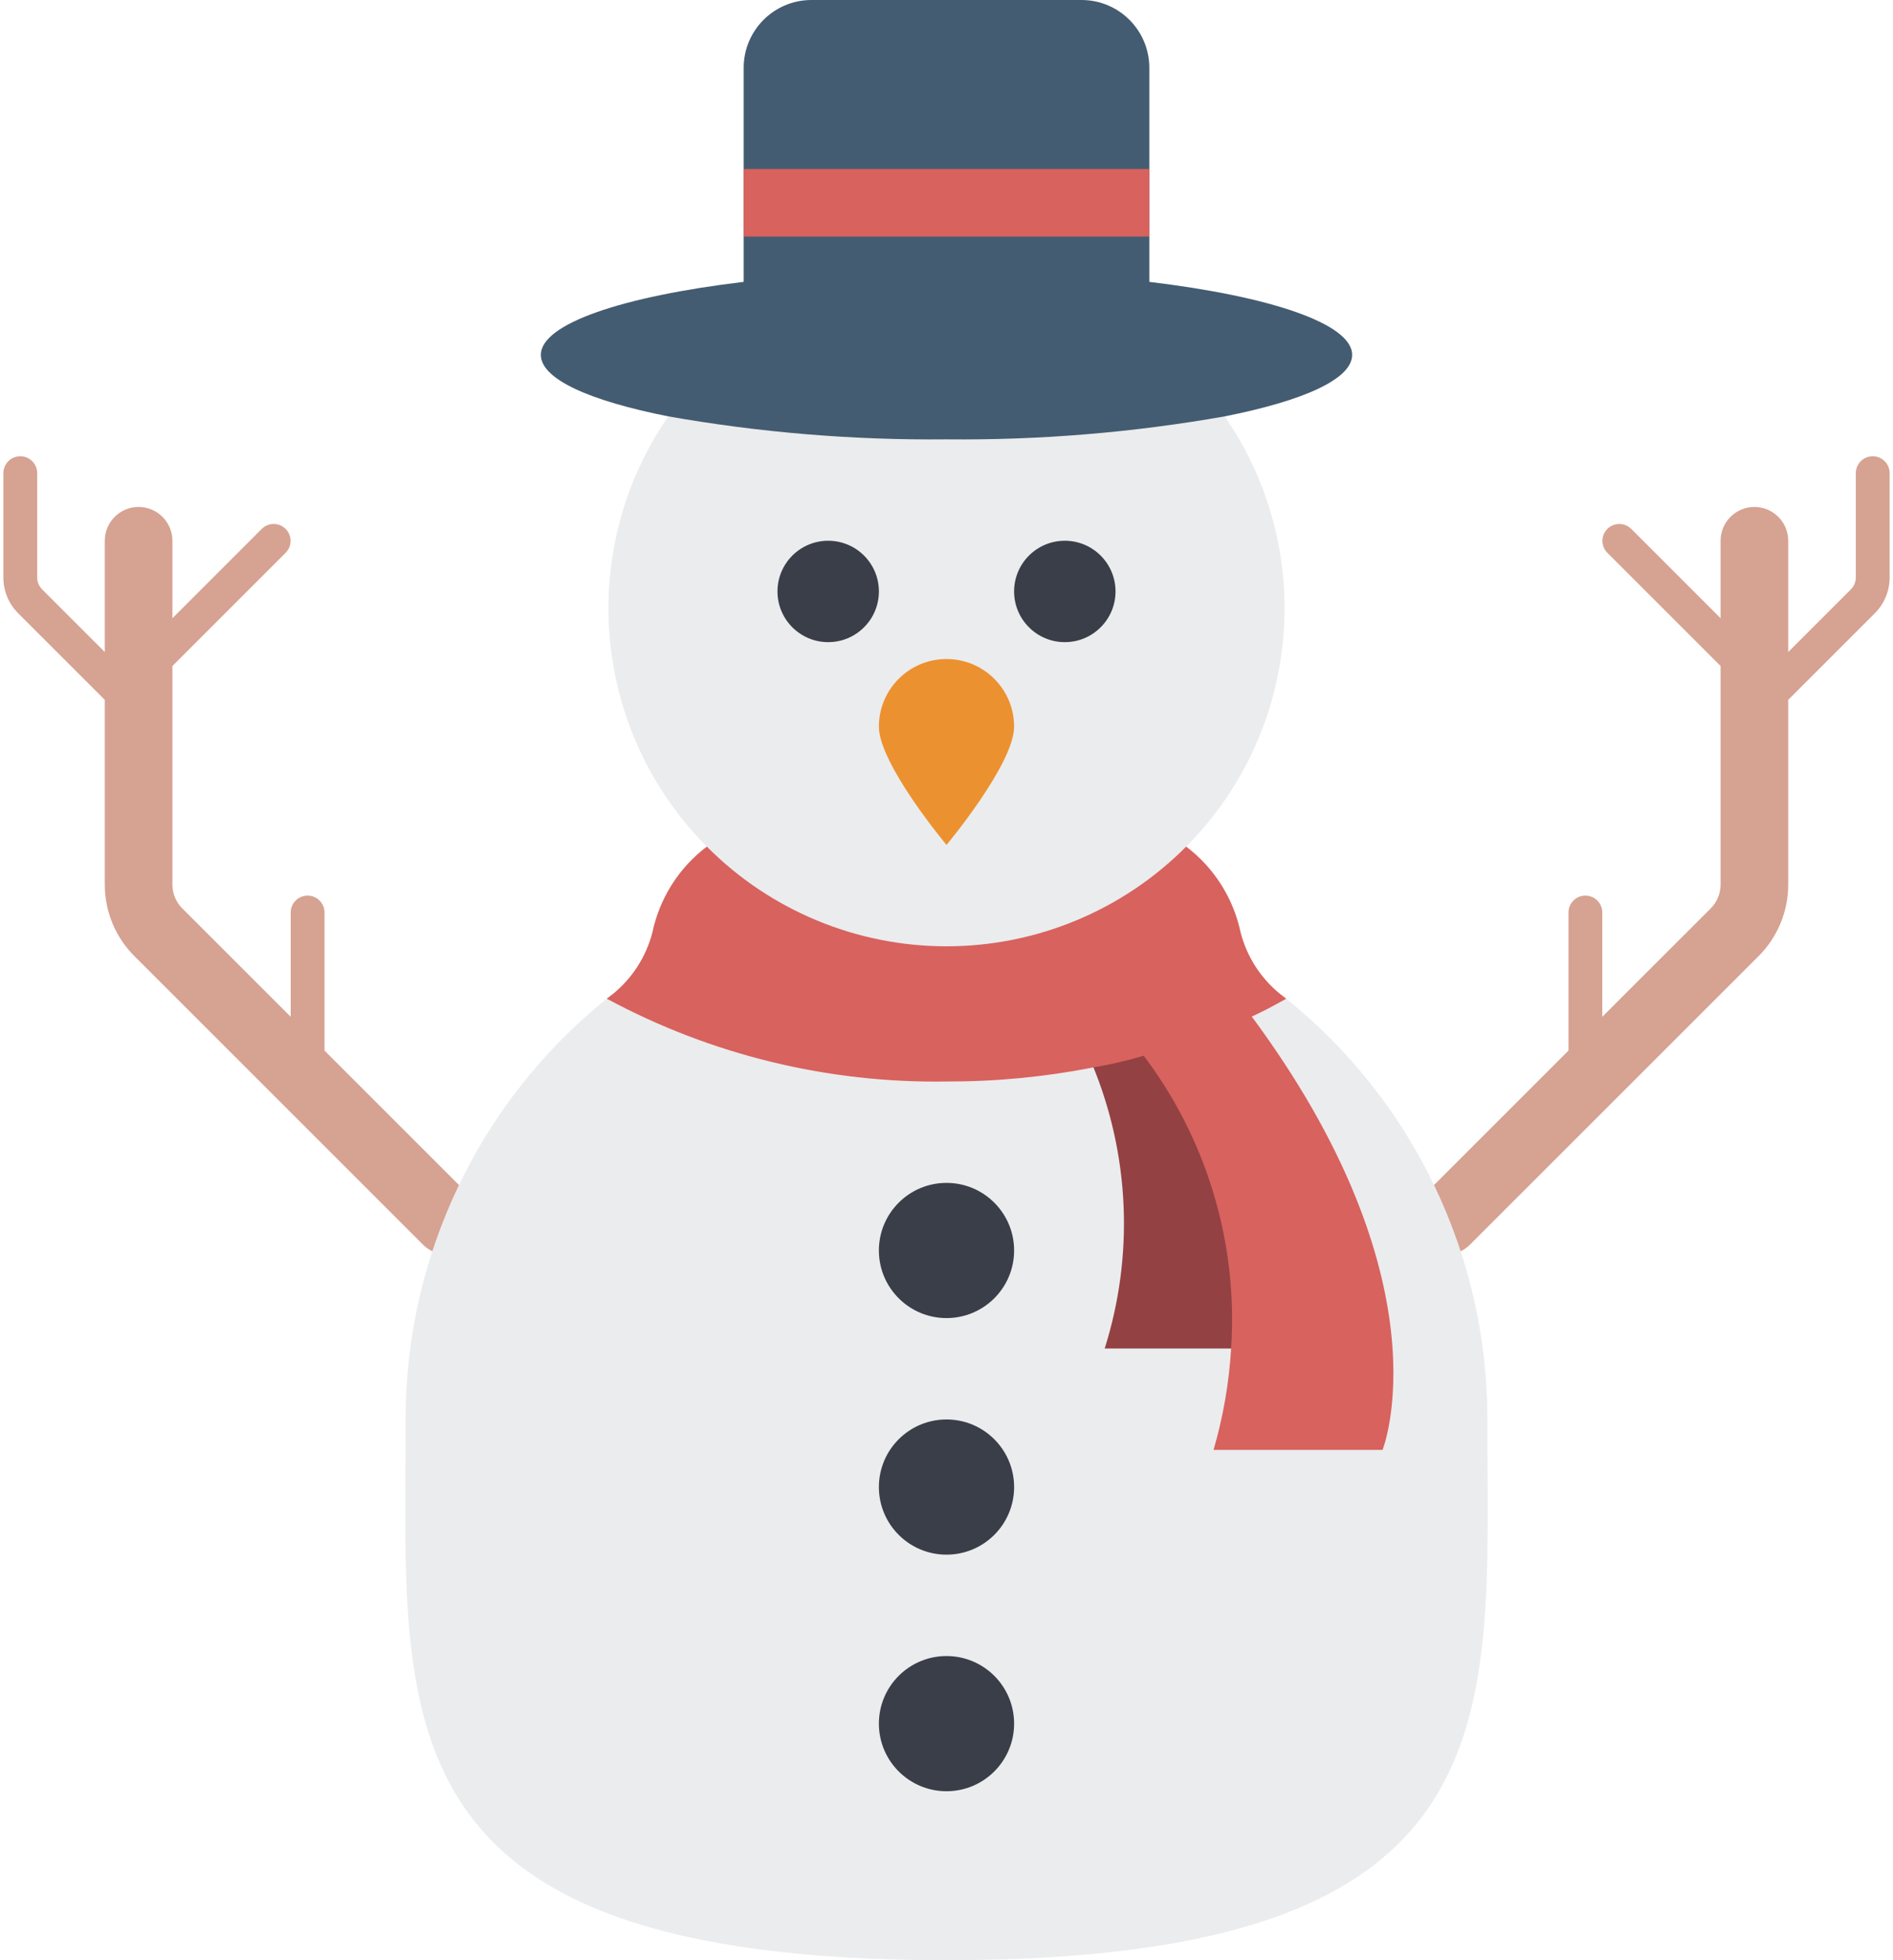<?xml version="1.0" ?><svg height="58px" version="1.1" viewBox="0 0 56 58" width="56px" xmlns="http://www.w3.org/2000/svg" xmlns:xlink="http://www.w3.org/1999/xlink"><title/><desc/><defs/><g fill="none" fill-rule="evenodd" id="Page-1" stroke="none" stroke-width="1"><g fill-rule="nonzero" id="028---Snowman"><path d="M9.6,31.085 L9.6,27 C9.6,26.724 9.376,26.5 9.1,26.5 C8.823,26.5 8.6,26.724 8.6,27 L8.6,30.085 L5.396,26.882 C5.206,26.694 5.099,26.437 5.1,26.17 L5.1,19.707 L8.453,16.353 C8.645,16.158 8.643,15.844 8.45,15.65 C8.256,15.456 7.942,15.455 7.746,15.646 L5.1,18.293 L5.1,16 C5.1,15.448 4.652,15 4.1,15 C3.547,15 3.1,15.448 3.1,16 L3.1,19.293 L1.246,17.439 C1.153,17.345 1.1,17.218 1.1,17.086 L1.1,14 C1.1,13.724 0.876,13.5 0.6,13.5 C0.323,13.5 0.1,13.724 0.1,14 L0.1,17.086 C0.099,17.484 0.257,17.866 0.539,18.146 L3.1,20.707 L3.1,26.17 C3.098,26.969 3.416,27.735 3.983,28.297 L12.513,36.827 C12.765,37.08 13.133,37.178 13.479,37.086 C13.824,36.993 14.093,36.724 14.186,36.379 C14.278,36.034 14.179,35.666 13.927,35.413 L9.6,31.085 Z" fill="#D6A292" id="Shape"/><path d="M55.4,13.5 C55.268,13.5 55.141,13.553 55.047,13.646 C54.953,13.74 54.9,13.867 54.9,14 L54.9,17.086 C54.9,17.218 54.847,17.345 54.754,17.439 L52.9,19.293 L52.9,16 C52.9,15.448 52.453,15 51.9,15 C51.348,15 50.9,15.448 50.9,16 L50.9,18.293 L48.254,15.647 C48.058,15.455 47.744,15.456 47.55,15.65 C47.357,15.844 47.355,16.158 47.547,16.354 L50.9,19.707 L50.9,26.17 C50.901,26.438 50.793,26.695 50.603,26.883 L47.4,30.085 L47.4,27 C47.4,26.724 47.177,26.5 46.9,26.5 C46.624,26.5 46.4,26.724 46.4,27 L46.4,31.085 L42.073,35.413 C41.821,35.666 41.722,36.034 41.814,36.379 C41.907,36.724 42.176,36.993 42.521,37.086 C42.867,37.178 43.235,37.08 43.487,36.827 L52.016,28.298 C52.583,27.735 52.902,26.969 52.9,26.17 L52.9,20.707 L55.461,18.146 C55.743,17.866 55.901,17.484 55.9,17.086 L55.9,14 C55.9,13.867 55.848,13.74 55.754,13.646 C55.66,13.553 55.533,13.5 55.4,13.5 Z" fill="#D6A292" id="Shape"/><path d="M28,58 C11,58 12,50.84 12,42 C11.994,37.163 14.183,32.584 17.95,29.55 C18.01,29.51 18.06,29.46 18.12,29.42 C18.7,28.953 19.114,28.311 19.3,27.59 C19.513,26.577 20.085,25.675 20.91,25.05 C17.513,21.635 17.033,16.284 19.77,12.32 C22,12.156 34,12.156 36.23,12.32 C38.967,16.284 38.487,21.635 35.09,25.05 C35.915,25.675 36.487,26.577 36.7,27.59 C36.886,28.311 37.3,28.953 37.88,29.42 C37.94,29.46 37.99,29.51 38.05,29.55 C41.817,32.584 44.006,37.163 44,42 C44,50.84 45,58 28,58 Z" fill="#EBECED" id="Shape"/><path d="M36.52,39.9 L32.68,39.9 C33.551,37.141 33.42,34.162 32.31,31.49 C32.834,31.402 33.351,31.282 33.86,31.13 L33.86,31.14 C35.783,33.639 36.729,36.754 36.52,39.9 Z" fill="#944143" id="Shape"/><path d="M40.9,42.9 L35.9,42.9 C36.185,41.923 36.359,40.916 36.42,39.9 C36.629,36.754 35.683,33.639 33.76,31.14 L33.76,31.13 C34.859,30.85 35.928,30.461 36.95,29.97 C42.89,37.93 40.9,42.9 40.9,42.9 Z" fill="#D8625E" id="Shape"/><path d="M38.05,29.55 C37.73,29.73 37.4,29.91 37.05,30.07 C36.028,30.561 34.959,30.95 33.86,31.23 C33.351,31.382 32.834,31.502 32.31,31.59 C30.89,31.867 29.447,32.004 28,32 C24.496,32.056 21.035,31.213 17.95,29.55 C18.01,29.51 18.06,29.46 18.12,29.42 C18.7,28.953 19.114,28.311 19.3,27.59 C19.513,26.577 20.085,25.675 20.91,25.05 C22.786,26.938 25.338,28 28,28 C30.662,28 33.214,26.938 35.09,25.05 C35.915,25.675 36.487,26.577 36.7,27.59 C36.886,28.311 37.3,28.953 37.88,29.42 C37.94,29.46 37.99,29.51 38.05,29.55 Z" fill="#D8625E" id="Shape"/><circle cx="28" cy="37" fill="#3A3E48" id="Oval" r="2"/><circle cx="28" cy="44" fill="#3A3E48" id="Oval" r="2"/><circle cx="28" cy="51" fill="#3A3E48" id="Oval" r="2"/><path d="M40,10.5 C40,11.22 38.55,11.86 36.23,12.32 C33.513,12.799 30.758,13.027 28,13 C25.242,13.027 22.487,12.799 19.77,12.32 C17.45,11.86 16,11.22 16,10.5 C16,9.58 18.41,8.77 22,8.34 L22,2 C22.003,0.897 22.897,0.003 24,0 L32,0 C33.103,0.003 33.997,0.897 34,2 L34,8.34 C37.59,8.77 40,9.58 40,10.5 Z" fill="#445C71" id="Shape"/><circle cx="24.5" cy="17.5" fill="#3A3E48" id="Oval" r="1.5"/><circle cx="31.5" cy="17.5" fill="#3A3E48" id="Oval" r="1.5"/><path d="M30,21.5 C30,22.605 28,25 28,25 C28,25 26,22.605 26,21.5 C26,20.395 26.895,19.5 28,19.5 C29.105,19.5 30,20.395 30,21.5 Z" fill="#EC9130" id="Shape"/><rect fill="#D8625E" height="2" id="Rectangle-path" width="12" x="22" y="5"/></g></g></svg>